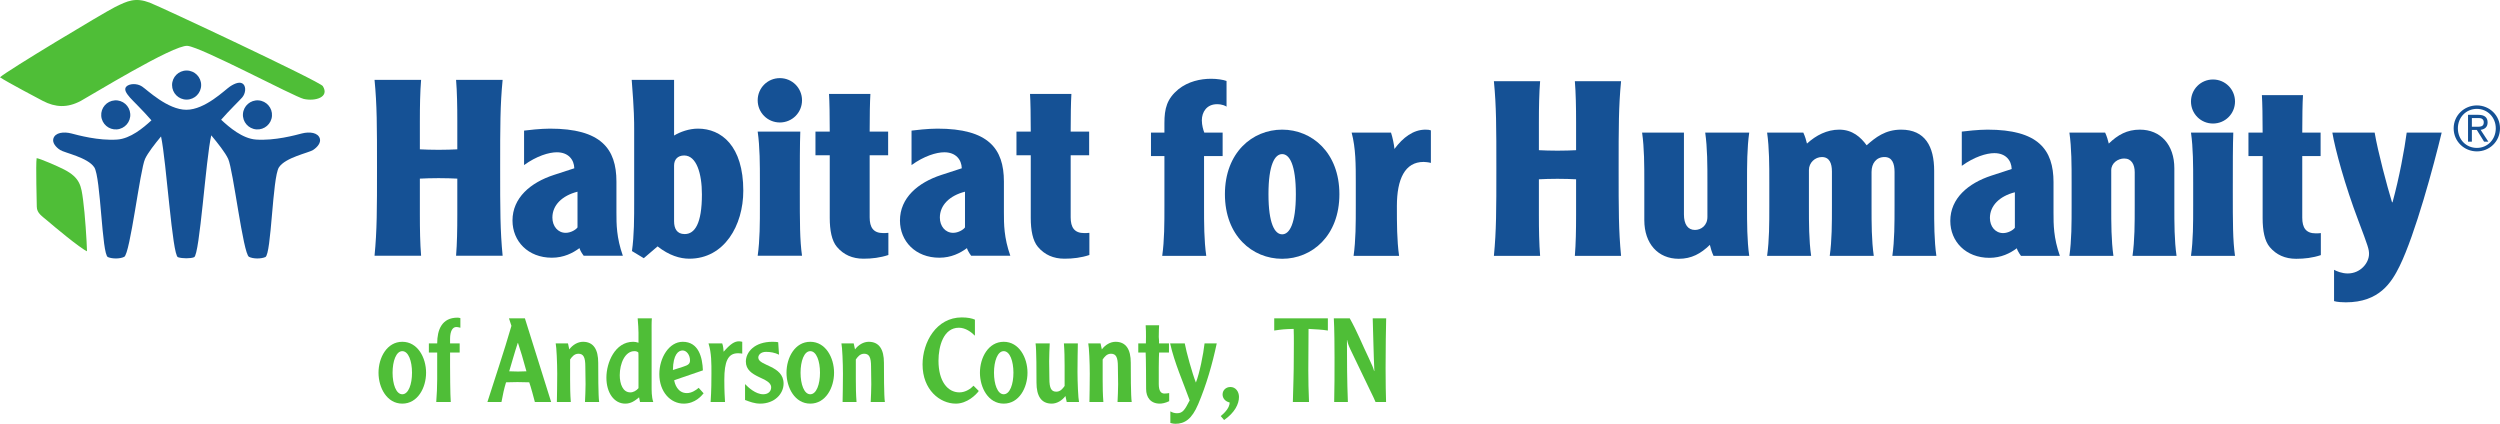 <?xml version="1.0" encoding="UTF-8" standalone="no"?>
<!-- Created with Inkscape (http://www.inkscape.org/) -->

<svg
   xmlns:dc="http://purl.org/dc/elements/1.1/"
   xmlns:cc="http://creativecommons.org/ns#"
   xmlns:rdf="http://www.w3.org/1999/02/22-rdf-syntax-ns#"
   xmlns:svg="http://www.w3.org/2000/svg"
   xmlns="http://www.w3.org/2000/svg"
   xmlns:sodipodi="http://sodipodi.sourceforge.net/DTD/sodipodi-0.dtd"
   xmlns:inkscape="http://www.inkscape.org/namespaces/inkscape"
   id="svg2"
   version="1.1"
   inkscape:version="0.91 r13725"
   xml:space="preserve"
   width="480.35"
   height="81.425"
   viewBox="0 0 480.35 81.425"
   sodipodi:docname="AndersonCO_sgl_2clr.svg"><defs
     id="defs6" /><sodipodi:namedview
     pagecolor="#ffffff"
     bordercolor="#666666"
     borderopacity="1"
     objecttolerance="10"
     gridtolerance="10"
     guidetolerance="10"
     inkscape:pageopacity="0"
     inkscape:pageshadow="2"
     inkscape:window-width="1920"
     inkscape:window-height="1051"
     id="namedview4"
     showgrid="false"
     inkscape:zoom="0.79317164"
     inkscape:cx="240.175"
     inkscape:cy="40.712502"
     inkscape:window-x="0"
     inkscape:window-y="0"
     inkscape:window-maximized="1"
     inkscape:current-layer="g10" /><g
     id="g10"
     inkscape:groupmode="layer"
     inkscape:label="ink_ext_XXXXXX"
     transform="matrix(1.25,0,0,-1.25,0,81.425)"><g
       id="g12"
       transform="scale(0.1,0.1)"><path
         d="m 286.84,498.285 c 12.351,0 22.359,10.02 22.359,22.352 0,12.359 -10.008,22.367 -22.359,22.367 -12.352,0 -22.36,-10.008 -22.36,-22.367 0,-12.332 10.008,-22.352 22.36,-22.352 m 107.301,-45.781 c 12.3,-0.899 23.019,8.359 23.91,20.691 0.898,12.309 -8.371,23.008 -20.68,23.918 -12.32,0.891 -23.031,-8.386 -23.922,-20.699 -0.89,-12.309 8.371,-23.008 20.692,-23.91 m 97.57,-14.359 c -2.633,9.679 -16.012,11.16 -27.82,8.089 -9.301,-2.429 -41.731,-11.437 -70.5,-9.347 -20.68,1.5 -40.891,18.707 -53.481,30.488 12.5,14.391 28.61,29.859 32.309,34.18 5.351,6.242 6.242,16.031 1.801,20.468 -4.461,4.442 -12.461,1.75 -20.469,-3.578 -8,-5.32 -38.242,-35.789 -67.102,-35.789 -28.847,0 -60.078,30.469 -68.097,35.789 -7.993,5.328 -19.571,4.442 -24.024,0 -4.449,-4.441 0.012,-10.648 5.352,-16.89 3.781,-4.418 20.5,-20.45 33.101,-35.121 -12.64,-11.731 -32.34,-28.09 -52.492,-29.547 -28.769,-2.09 -61.199,6.918 -70.5,9.347 -11.809,3.071 -25.187,1.59 -27.82,-8.089 -1.649,-6.071 3.492,-12.739 10.41,-17.27 6.871,-4.48 42.519,-11.398 52.562,-26.719 10.02,-15.359 11.547,-133.929 20.868,-137.922 6.82,-2.898 18.703,-2.898 25.16,0.391 9.043,4.602 24.293,133.98 32.011,150.57 4.25,9.2 14.989,22.91 24.559,34.481 8.242,-38.672 17.262,-182.602 25.961,-185.621 6.57,-2.25 19.648,-2.25 24.91,0 8.57,3.718 17.949,151.461 26.32,187.308 9.918,-11.886 21.52,-26.508 25.989,-36.168 7.703,-16.59 22.953,-145.968 32.011,-150.57 6.45,-3.289 18.321,-3.289 25.141,-0.391 9.32,3.993 10.848,122.563 20.879,137.922 10.031,15.321 45.691,22.239 52.559,26.719 6.91,4.531 12.05,11.199 10.402,17.27 m -312.16,14.359 c 12.32,0.902 21.59,11.601 20.679,23.91 -0.89,12.313 -11.589,21.59 -23.921,20.699 -12.309,-0.91 -21.571,-11.609 -20.68,-23.918 0.902,-12.332 11.609,-21.59 23.922,-20.691"
         style="fill:#155195;fill-opacity:1;fill-rule:nonzero;stroke:none"
         id="path14"
         inkscape:connector-curvature="0" /><path
         d="m 496.18,519.074 c 10.859,-17.25 -11.891,-23.711 -29.282,-19.75 -14.546,3.332 -157.308,79.641 -178.718,81.602 -21.328,1.961 -149.739,-77 -163.899,-84.582 -20.793,-11.11 -39.152,-10.039 -58.359,-0.078 -6.344,3.308 -55.25,29.121 -65.922,36.339 10.672,9.95 159.148,99.09 176.422,107.75 19.898,9.981 31.738,15.219 53.59,7.04 15.16,-5.661 261.668,-121.2 266.168,-128.321"
         style="fill:#4fbe37;fill-opacity:1;fill-rule:nonzero;stroke:none"
         id="path16"
         inkscape:connector-curvature="0" /><path
         d="m 56.32,408.336 c 5.559,-0.82 31.801,-12.141 42.199,-17.473 25,-12.886 26.29,-25.668 29.152,-46.488 3.039,-22.199 5.648,-63.551 6.09,-79.211 -10.453,4.492 -51.41,38.75 -61.184,47.191 -7.566,6.571 -16.039,11.239 -16.027,21.418 0.027,3.883 -1.762,65.024 -0.231,74.563"
         style="fill:#4fbe37;fill-opacity:1;fill-rule:nonzero;stroke:none"
         id="path18"
         inkscape:connector-curvature="0" /><path
         d="m 647.281,528.656 c -1.519,-18.551 -1.902,-40.16 -1.902,-63.242 l 0,-43.551 c 8.332,-0.367 16.672,-0.738 28.781,-0.738 12.129,0 20.442,0.371 28.77,0.738 l 0,43.551 c 0,23.082 -0.379,44.691 -1.891,63.242 l 71.563,0 c -3.793,-39 -3.793,-70.812 -3.793,-135.191 0,-64.352 0,-96.16 3.793,-135.16 l -71.563,0 c 1.512,18.539 1.891,40.14 1.891,63.23 l 0,55.289 c -8.328,0.371 -16.641,0.742 -28.77,0.742 -12.109,0 -20.449,-0.371 -28.781,-0.742 l 0,-55.289 c 0,-23.09 0.383,-44.691 1.902,-63.23 l -71.57,0 c 3.789,39 3.789,70.808 3.789,135.16 0,64.379 0,96.191 -3.789,135.191 l 71.57,0"
         style="fill:#155195;fill-opacity:1;fill-rule:nonzero;stroke:none"
         id="path20"
         inkscape:connector-curvature="0" /><path
         d="m 887.699,356.746 c -23.84,-6.051 -38.609,-20.82 -38.609,-39.762 0,-13.257 8.332,-23.468 20.441,-23.468 7.957,0 15.918,4.929 18.168,8.339 l 0,54.891 z m -82.148,93.899 c 5.289,0.761 25.75,3.031 39.75,3.031 78.379,0 102.23,-30.672 102.23,-81.403 l 0,-47.339 c 0,-18.168 0,-38.629 9.86,-66.629 l -60.211,0 c -4.551,6.05 -6.059,10.218 -6.45,11.73 -10.21,-7.582 -24.23,-14.762 -42.39,-14.762 -36.738,0 -60.578,25.364 -60.578,57.172 0,34.84 27.629,58.321 63.609,70.051 l 31.41,10.231 c -0.371,13.238 -9.082,24.597 -26.871,24.597 -12.121,0 -31.058,-5.679 -50.359,-19.679 l 0,53"
         style="fill:#155195;fill-opacity:1;fill-rule:nonzero;stroke:none"
         id="path22"
         inkscape:connector-curvature="0" /><path
         d="m 1036.14,311.305 c 0,-10.961 4.15,-19.692 16.28,-19.692 15.53,0 26.51,15.91 26.51,60.981 0,32.16 -8.34,59.82 -27.27,59.82 -10.22,0 -15.52,-6.449 -15.52,-15.539 l 0,-85.57 z m 0,217.351 0,-85.582 c 9.46,5.692 23.1,10.602 36.73,10.602 35.97,0 69.67,-26.5 69.67,-95.403 0,-53.398 -29.16,-104.519 -82.92,-104.519 -14.39,0 -31.06,4.93 -48.84,18.922 l -21.21,-18.153 -18.179,10.973 c 3.41,24.219 3.41,49.981 3.41,77.25 l 0,108.66 c 0,14.008 0,29.539 -3.801,77.25 l 65.14,0"
         style="fill:#155195;fill-opacity:1;fill-rule:nonzero;stroke:none"
         id="path24"
         inkscape:connector-curvature="0" /><path
         d="m 1230.16,449.125 c -0.75,-19.68 -0.75,-48.449 -0.75,-89.352 0,-51.488 0,-77.238 3.4,-101.468 l -68.15,0 c 3.4,24.23 3.4,49.98 3.4,77.25 l 0,36.332 c 0,27.277 0,53.019 -3.4,77.238 l 65.5,0 z m -31.42,82.191 c 18.92,0 34.07,-15.16 34.07,-34.082 0,-18.937 -15.15,-34.097 -34.07,-34.097 -18.93,0 -34.08,15.16 -34.08,34.097 0,18.922 15.15,34.082 34.08,34.082"
         style="fill:#155195;fill-opacity:1;fill-rule:nonzero;stroke:none"
         id="path26"
         inkscape:connector-curvature="0" /><path
         d="m 1337.91,507.066 c -0.76,-11.73 -1.14,-34.082 -1.14,-57.941 l 28.4,0 0,-36.352 -28.4,0 0,-95.386 c 0,-15.532 5.68,-24.262 20.82,-24.262 2.29,0 4.54,0 7.96,0.391 l 0,-34.071 c -12.51,-4.172 -25.36,-5.691 -38.24,-5.691 -17.04,0 -30.67,6.051 -40.9,18.191 -7.95,9.45 -10.99,25.36 -10.99,44.66 l 0,96.168 -21.95,0 0,36.352 21.95,0 c 0,23.859 -0.36,46.211 -1.13,57.941 l 63.62,0"
         style="fill:#155195;fill-opacity:1;fill-rule:nonzero;stroke:none"
         id="path28"
         inkscape:connector-curvature="0" /><path
         d="m 1483.31,356.746 c -23.86,-6.051 -38.63,-20.82 -38.63,-39.762 0,-13.257 8.33,-23.468 20.45,-23.468 7.94,0 15.9,4.929 18.18,8.339 l 0,54.891 z m -82.18,93.899 c 5.31,0.761 25.76,3.031 39.77,3.031 78.38,0 102.23,-30.672 102.23,-81.403 l 0,-47.339 c 0,-18.168 0,-38.629 9.84,-66.629 l -60.19,0 c -4.55,6.05 -6.07,10.218 -6.45,11.73 -10.22,-7.582 -24.23,-14.762 -42.41,-14.762 -36.72,0 -60.58,25.364 -60.58,57.172 0,34.84 27.64,58.321 63.61,70.051 l 31.42,10.231 c -0.38,13.238 -9.08,24.597 -26.88,24.597 -12.11,0 -31.04,-5.679 -50.36,-19.679 l 0,53"
         style="fill:#155195;fill-opacity:1;fill-rule:nonzero;stroke:none"
         id="path30"
         inkscape:connector-curvature="0" /><path
         d="m 1646.88,507.066 c -0.77,-11.73 -1.13,-34.082 -1.13,-57.941 l 28.4,0 0,-36.352 -28.4,0 0,-95.386 c 0,-15.532 5.67,-24.262 20.81,-24.262 2.27,0 4.55,0 7.95,0.391 l 0,-34.071 c -12.49,-4.172 -25.36,-5.691 -38.24,-5.691 -17.04,0 -30.67,6.051 -40.89,18.191 -7.95,9.45 -10.98,25.36 -10.98,44.66 l 0,96.168 -21.97,0 0,36.352 21.97,0 c 0,23.859 -0.38,46.211 -1.14,57.941 l 63.62,0"
         style="fill:#155195;fill-opacity:1;fill-rule:nonzero;stroke:none"
         id="path32"
         inkscape:connector-curvature="0" /><path
         d="m 3799.56,456.605 9.72,0 c 6.47,0 8.57,2.301 8.57,6.969 0,4.09 -3.05,6.379 -7.24,6.379 l -11.05,0 0,-13.348 z m 0,-22.941 -5.9,0 0,41.25 15.7,0 c 9.63,0 14.39,-3.91 14.39,-11.738 0,-7.422 -4.86,-10.563 -10.76,-11.321 l 11.9,-18.191 -6.57,0 -11.14,17.992 -7.62,0 0,-17.992 z m 7.71,-9.609 c 16.37,0 29.04,12.949 29.04,30.101 0,16.848 -12.67,29.891 -29.04,29.891 -16.65,0 -29.22,-13.043 -29.22,-29.891 0,-17.152 12.57,-30.101 29.22,-30.101 m 0,65.32 c 19.33,0 35.52,-15.23 35.52,-35.219 0,-20.211 -16.19,-35.453 -35.52,-35.453 -19.41,0 -35.71,15.242 -35.71,35.453 0,19.989 16.3,35.219 35.71,35.219"
         style="fill:#155195;fill-opacity:1;fill-rule:nonzero;stroke:none"
         id="path34"
         inkscape:connector-curvature="0" /><path
         d="m 1885.33,487.465 c -1.48,1.121 -6.38,3.762 -14.64,3.762 -15.8,0 -23.32,-12.024 -23.32,-24.832 0,-7.508 2.26,-15.008 3.76,-18.79 l 28.2,0 0,-36.082 -28.57,0 0,-76.707 c 0,-27.062 0,-52.64 3.39,-76.691 l -67.69,0 c 3.38,24.051 3.38,49.629 3.38,76.691 l 0,76.707 -20.66,0 0,36.082 20.66,0 0,14.668 c 0,22.18 3.77,37.211 21.44,51.883 15.03,12.039 33.83,16.168 50.37,16.168 9.04,0 18.8,-1.508 23.68,-3.39 l 0,-39.469"
         style="fill:#155195;fill-opacity:1;fill-rule:nonzero;stroke:none"
         id="path36"
         inkscape:connector-curvature="0" /><path
         d="m 1949.79,352.887 c 0,-45.532 9.76,-61.672 21.04,-61.672 11.29,0 21.06,16.14 21.06,61.672 0,45.476 -9.77,61.648 -21.06,61.648 -11.28,0 -21.04,-16.172 -21.04,-61.648 m 109.02,0 c 0,-63.934 -42.11,-99.274 -87.98,-99.274 -45.86,0 -87.98,35.34 -87.98,99.274 0,63.898 42.12,99.238 87.98,99.238 45.87,0 87.98,-35.34 87.98,-99.238"
         style="fill:#155195;fill-opacity:1;fill-rule:nonzero;stroke:none"
         id="path38"
         inkscape:connector-curvature="0" /><path
         d="m 2138.14,447.605 c 2.28,-6.75 4.91,-19.171 5.28,-25.179 13.15,17.679 28.95,29.699 47.74,29.699 4.14,0 6.4,-0.371 8.28,-1.129 l 0,-50.012 c -4.14,1.141 -9.41,1.512 -11.27,1.512 -28.59,0 -40.98,-26.312 -40.98,-67.68 0,-27.062 0,-52.64 3.37,-76.691 l -69.94,0 c 3.39,24.051 3.39,49.629 3.39,76.691 l 0,36.098 c 0,27.082 0,52.633 -6.39,76.691 l 60.52,0"
         style="fill:#155195;fill-opacity:1;fill-rule:nonzero;stroke:none"
         id="path40"
         inkscape:connector-curvature="0" /><path
         d="m 2367.35,526.566 c -1.51,-18.421 -1.88,-39.863 -1.88,-62.793 l 0,-43.226 c 8.27,-0.371 16.54,-0.742 28.58,-0.742 12.02,0 20.32,0.371 28.58,0.742 l 0,43.226 c 0,22.93 -0.39,44.372 -1.89,62.793 l 71.04,0 c -3.74,-38.73 -3.74,-70.281 -3.74,-134.211 0,-63.929 0,-95.5 3.74,-134.23 l -71.04,0 c 1.5,18.41 1.89,39.828 1.89,62.781 l 0,54.899 c -8.26,0.379 -16.56,0.742 -28.58,0.742 -12.04,0 -20.31,-0.363 -28.58,-0.742 l 0,-54.899 c 0,-22.953 0.37,-44.371 1.88,-62.781 l -71.05,0 c 3.77,38.73 3.77,70.301 3.77,134.23 0,63.93 0,95.481 -3.77,134.211 l 71.05,0"
         style="fill:#155195;fill-opacity:1;fill-rule:nonzero;stroke:none"
         id="path42"
         inkscape:connector-curvature="0" /><path
         d="m 2633.89,258.125 c -2.63,5.641 -4.52,12.012 -5.62,16.922 -13.93,-13.543 -28.22,-21.434 -47.77,-21.434 -31.97,0 -53,23.332 -53,59.403 l 0,57.898 c 0,27.082 0,52.633 -3.39,76.691 l 64.31,0 0,-125.929 c 0,-15.063 5.99,-23.723 16.92,-23.723 9.39,0 19.16,6.781 19.16,19.942 l 0,53.019 c 0,27.082 0,52.633 -3.38,76.691 l 67.65,0 c -3.36,-24.058 -3.36,-49.609 -3.36,-76.691 l 0,-36.098 c 0,-27.062 0,-52.64 3.36,-76.691 l -54.88,0"
         style="fill:#155195;fill-opacity:1;fill-rule:nonzero;stroke:none"
         id="path44"
         inkscape:connector-curvature="0" /><path
         d="m 2771.9,447.605 c 2.64,-5.621 4.49,-12.019 5.63,-16.902 13.91,12.774 30.83,21.422 49.63,21.422 20.3,0 33.09,-11.648 42.1,-24.059 13.53,12.039 28.58,24.059 53.03,24.059 36.84,0 50.74,-25.941 50.74,-63.16 l 0,-54.149 c 0,-27.062 0,-52.64 3.39,-76.691 l -67.67,0 c 3.38,24.051 3.38,49.629 3.38,76.691 l 0,52.27 c 0,13.16 -3.77,22.93 -15.41,22.93 -12.79,0 -19.94,-9.77 -19.94,-22.93 l 0,-52.27 c 0,-27.062 0,-52.64 3.4,-76.691 l -67.68,0 c 3.38,24.051 3.38,49.629 3.38,76.691 l 0,53.008 c 0,12.422 -3.77,22.192 -15.42,22.192 -10.52,0 -19.94,-8.661 -19.94,-19.911 l 0,-55.289 c 0,-27.062 0,-52.64 3.4,-76.691 l -67.68,0 c 3.38,24.051 3.38,49.629 3.38,76.691 l 0,36.098 c 0,27.082 0,52.633 -3.38,76.691 l 55.66,0"
         style="fill:#155195;fill-opacity:1;fill-rule:nonzero;stroke:none"
         id="path46"
         inkscape:connector-curvature="0" /><path
         d="m 3097.1,355.875 c -23.7,-6.012 -38.36,-20.699 -38.36,-39.469 0,-13.152 8.27,-23.293 20.32,-23.293 7.88,0 15.79,4.84 18.04,8.25 l 0,54.512 z m -81.59,93.25 c 5.25,0.73 25.56,3 39.48,3 77.83,0 101.51,-30.449 101.51,-80.84 l 0,-46.988 c 0,-18.051 0,-38.352 9.77,-66.172 l -59.78,0 c -4.5,6.012 -6.01,10.148 -6.39,11.672 -10.15,-7.551 -24.08,-14.703 -42.11,-14.703 -36.47,0 -60.15,25.23 -60.15,56.793 0,34.566 27.44,57.886 63.16,69.558 l 31.2,10.168 c -0.37,13.133 -9.03,24.41 -26.7,24.41 -12.02,0 -30.83,-5.636 -49.99,-19.539 l 0,52.641"
         style="fill:#155195;fill-opacity:1;fill-rule:nonzero;stroke:none"
         id="path48"
         inkscape:connector-curvature="0" /><path
         d="m 3235.82,447.605 c 2.64,-5.621 4.51,-12.019 5.64,-16.902 13.92,13.531 28.19,21.422 47.75,21.422 31.96,0 53.02,-23.289 53.02,-59.398 l 0,-57.911 c 0,-27.062 0,-52.64 3.38,-76.691 l -67.68,0 c 3.39,24.051 3.39,49.629 3.39,76.691 l 0,51.899 c 0,11.648 -4.9,21.051 -16.18,21.051 -9.39,0 -19.91,-6.782 -19.91,-18.051 l 0,-54.899 c 0,-27.062 0,-52.64 3.35,-76.691 l -67.65,0 c 3.39,24.051 3.39,49.629 3.39,76.691 l 0,36.098 c 0,27.082 0,52.633 -3.39,76.691 l 54.89,0"
         style="fill:#155195;fill-opacity:1;fill-rule:nonzero;stroke:none"
         id="path50"
         inkscape:connector-curvature="0" /><path
         d="m 3432.84,447.605 c -0.75,-19.539 -0.75,-48.121 -0.75,-88.718 0,-51.133 0,-76.711 3.39,-100.762 l -67.67,0 c 3.36,24.051 3.36,49.629 3.36,76.691 l 0,36.098 c 0,27.082 0,52.633 -3.36,76.691 l 65.03,0 z m -31.21,81.61 c 18.8,0 33.85,-15.059 33.85,-33.86 0,-18.789 -15.05,-33.832 -33.85,-33.832 -18.79,0 -33.82,15.043 -33.82,33.832 0,18.801 15.03,33.86 33.82,33.86"
         style="fill:#155195;fill-opacity:1;fill-rule:nonzero;stroke:none"
         id="path52"
         inkscape:connector-curvature="0" /><path
         d="m 3539.97,505.156 c -0.75,-11.66 -1.12,-33.859 -1.12,-57.551 l 28.2,0 0,-36.082 -28.2,0 0,-94.738 c 0,-15.422 5.64,-24.082 20.67,-24.082 2.26,0 4.52,0 7.9,0.41 l 0,-33.84 c -12.42,-4.179 -25.19,-5.66 -37.98,-5.66 -16.9,0 -30.46,6.024 -40.58,18.032 -7.92,9.421 -10.92,25.21 -10.92,44.39 l 0,95.488 -21.8,0 0,36.082 21.8,0 c 0,23.692 -0.39,45.891 -1.14,57.551 l 63.17,0"
         style="fill:#155195;fill-opacity:1;fill-rule:nonzero;stroke:none"
         id="path54"
         inkscape:connector-curvature="0" /><path
         d="m 3650.13,447.605 c 4.91,-29.332 19.19,-82.699 26.7,-107.14 l 0.78,0 c 10.5,38.359 18.41,81.59 21.78,107.14 l 53.76,0 c -12.4,-51.492 -40.6,-156 -64.67,-205.261 -12.41,-25.18 -31.2,-55.649 -82.69,-55.649 -5.26,0 -13.18,0.371 -18.07,1.879 l 0,48.11 c 3.4,-1.868 11.65,-5.618 21.06,-5.618 19.55,0 32.7,16.149 32.7,30.059 0,7.148 -1.49,11.66 -16.53,51.5 -20.31,53.422 -35.74,109.801 -39.85,134.98 l 65.03,0"
         style="fill:#155195;fill-opacity:1;fill-rule:nonzero;stroke:none"
         id="path56"
         inkscape:connector-curvature="0" /><path
         d="m 618.379,111.641 c -9.539,0 -14.941,-15.489 -14.941,-33.133 0,-17.648 5.402,-33.137 14.941,-33.137 9.543,0 14.945,15.488 14.945,33.137 0,17.645 -5.402,33.133 -14.945,33.133 z m 0,-80.664 c -23.582,0 -36.555,24.297 -36.555,47.531 0,23.23 12.973,47.527 36.555,47.527 23.59,0 36.555,-24.297 36.555,-47.527 0,-23.234 -12.965,-47.531 -36.555,-47.531"
         style="fill:#4fbe37;fill-opacity:1;fill-rule:nonzero;stroke:none"
         id="path58"
         inkscape:connector-curvature="0" /><path
         d="m 707.66,147.645 c -2.699,0.902 -5.402,1.085 -6.305,1.085 -5.578,0 -9.539,-6.132 -9.539,-18.183 l 0,-7.031 14.766,0 0,-14.043 -14.766,0 0,-19.805 c 0,-7.207 0.18,-46.453 1.079,-56.172 l -22.329,0 c 0.903,11.34 1.446,23.945 1.446,34.746 l 0,41.231 -12.789,0 0,14.043 12.789,0 c 0,20.886 7.199,39.609 31.148,39.609 1.258,0 2.879,-0.176 4.5,-0.723 l 0,-14.757"
         style="fill:#4fbe37;fill-opacity:1;fill-rule:nonzero;stroke:none"
         id="path60"
         inkscape:connector-curvature="0" /><path
         d="m 809.184,80.664 c -4.5,16.934 -9.727,34.219 -12.961,43.574 l -0.364,0 c -3.961,-11.699 -12.066,-40.156 -13.144,-43.574 6.484,-0.176 9.902,-0.352 13.508,-0.352 3.418,0 6.84,0.176 12.961,0.352 z m -2.344,81.387 40.332,-128.555 -25.024,0 c -0.902,3.953 -6.304,23.77 -8.64,30.242 -7.387,0.188 -12.965,0.363 -18.192,0.363 -5.398,0 -10.445,-0.176 -17.464,-0.363 -3.055,-10.086 -4.86,-18.367 -7.024,-30.242 l -21.605,0 c 12.246,38.887 24.847,75.254 36.914,117.031 l -3.782,11.524 24.485,0"
         style="fill:#4fbe37;fill-opacity:1;fill-rule:nonzero;stroke:none"
         id="path62"
         inkscape:connector-curvature="0" /><path
         d="m 873.07,123.516 1.985,-9.18 c 5.218,7.019 13.136,11.699 21.062,11.699 16.207,0 23.41,-11.875 23.41,-32.226 0,-12.785 0,-51.68 1.442,-60.312 l -21.789,0 c 0.363,2.871 0.898,23.945 0.898,27.363 0,3.965 -0.359,21.25 -0.359,27.012 0,14.395 -2.883,19.805 -10.621,19.805 -6.305,0 -9.903,-4.688 -12.785,-8.828 l 0,-30.965 c 0,-11.527 0.179,-23.047 1.082,-34.387 l -21.426,0 c 0.179,9.004 0.535,28.984 0.535,43.391 0,16.199 -1.078,41.226 -2.34,46.629 l 18.906,0"
         style="fill:#4fbe37;fill-opacity:1;fill-rule:nonzero;stroke:none"
         id="path64"
         inkscape:connector-curvature="0" /><path
         d="m 981.441,95.254 c 0,9.531 0,12.422 -0.179,14.219 -1.262,1.445 -3.418,2.168 -6.125,2.168 -14.407,0 -22.504,-18.907 -22.504,-36.914 0,-13.32 4.68,-26.465 16.207,-26.465 4.676,0 9.18,2.52 12.601,6.473 l 0,40.52 z m 20.529,66.797 c -0.54,-6.309 -0.36,-15.664 -0.36,-24.668 l 0,-77.422 c 0,-9.18 -0.18,-18.367 2.52,-26.465 l -20.353,0 -1.437,7.195 c -6.66,-5.574 -12.606,-9.715 -21.246,-9.715 -17.106,0 -28.989,16.562 -28.989,39.961 0,23.047 13.145,55.097 41.235,55.097 2.34,0 5.762,-0.535 8.101,-1.437 l 0,15.48 c 0,4.688 -0.543,13.867 -1.261,21.973 l 21.79,0"
         style="fill:#4fbe37;fill-opacity:1;fill-rule:nonzero;stroke:none"
         id="path66"
         inkscape:connector-curvature="0" /><path
         d="m 1050.01,87.684 c 8.11,2.531 10.62,4.68 10.62,9.727 0,8.469 -5.4,15.305 -11.34,15.305 -6.48,0 -14.58,-5.938 -14.94,-30.07 l 15.66,5.039 z m -13.68,-20.703 c 0.72,-5.223 5.04,-19.812 19.45,-19.812 7.2,0 13.86,4.336 18.18,8.105 l 7.56,-8.457 c -3.06,-3.602 -12.78,-15.84 -30.61,-15.84 -20.34,0 -37.45,18.184 -37.45,45.371 0,24.843 14.77,49.687 36.01,49.687 24.49,0 30.25,-24.121 30.97,-43.926 l -44.11,-15.129"
         style="fill:#4fbe37;fill-opacity:1;fill-rule:nonzero;stroke:none"
         id="path68"
         inkscape:connector-curvature="0" /><path
         d="m 1110.13,123.516 c 1.62,-3.782 1.98,-10.801 2.16,-12.786 10.63,12.247 16.92,16.028 23.59,16.028 1.44,0 3.78,-0.352 5.04,-0.723 l 0,-18.183 c -2.16,0.363 -4.5,0.546 -6.66,0.546 -15.49,0 -20.89,-12.968 -20.89,-40.703 0,-19.621 0.72,-26.102 1.08,-34.199 l -22.15,0 c 0.19,7.195 1.26,12.422 1.26,43.75 0,15.305 0.19,31.504 -4.5,46.27 l 21.07,0"
         style="fill:#4fbe37;fill-opacity:1;fill-rule:nonzero;stroke:none"
         id="path70"
         inkscape:connector-curvature="0" /><path
         d="m 1145.22,61.035 c 4.86,-5.039 16.21,-15.664 27.91,-15.664 7.74,0 12.24,4.512 12.24,10.625 0,15.84 -38.89,14.219 -38.89,39.609 0,14.765 13.51,30.43 40.87,30.43 1.99,0 7.03,-0.176 8.83,-0.722 l 1.26,-19.083 c -6.84,3.243 -13.33,4.317 -19.99,4.317 -7.92,0 -11.88,-4.668 -11.88,-8.809 0,-12.969 38.89,-11.894 38.89,-39.98 0,-15.84 -14.04,-30.781 -35.83,-30.781 -9.01,0 -16.03,2.871 -23.41,5.574 l 0,24.484"
         style="fill:#4fbe37;fill-opacity:1;fill-rule:nonzero;stroke:none"
         id="path72"
         inkscape:connector-curvature="0" /><path
         d="m 1245.49,111.641 c -9.54,0 -14.94,-15.489 -14.94,-33.133 0,-17.648 5.4,-33.137 14.94,-33.137 9.55,0 14.95,15.488 14.95,33.137 0,17.645 -5.4,33.133 -14.95,33.133 z m 0,-80.664 c -23.59,0 -36.54,24.297 -36.54,47.531 0,23.23 12.95,47.527 36.54,47.527 23.59,0 36.56,-24.297 36.56,-47.527 0,-23.234 -12.97,-47.531 -36.56,-47.531"
         style="fill:#4fbe37;fill-opacity:1;fill-rule:nonzero;stroke:none"
         id="path74"
         inkscape:connector-curvature="0" /><path
         d="m 1312.27,123.516 1.98,-9.18 c 5.22,7.019 13.14,11.699 21.06,11.699 16.21,0 23.41,-11.875 23.41,-32.226 0,-12.785 0,-51.68 1.44,-60.312 l -21.79,0 c 0.37,2.871 0.9,23.945 0.9,27.363 0,3.965 -0.35,21.25 -0.35,27.012 0,14.395 -2.88,19.805 -10.63,19.805 -6.3,0 -9.9,-4.688 -12.78,-8.828 l 0,-30.965 c 0,-11.527 0.18,-23.047 1.08,-34.387 l -21.43,0 c 0.18,9.004 0.54,28.984 0.54,43.391 0,16.199 -1.08,41.226 -2.34,46.629 l 18.91,0"
         style="fill:#4fbe37;fill-opacity:1;fill-rule:nonzero;stroke:none"
         id="path76"
         inkscape:connector-curvature="0" /><path
         d="m 1498.56,135.398 c -5.58,5.579 -14.4,12.247 -24.66,12.247 -23.59,0 -31.33,-28.27 -31.33,-50.77 0,-31.516 14.04,-48.613 32.22,-48.613 9.73,0 17.83,6.113 21.61,10.254 l 8.1,-8.105 c -4.14,-5.762 -17.82,-19.434 -35.29,-19.434 -24.48,0 -51.13,21.242 -51.13,60.137 0,34.387 21.25,72.383 60.32,72.383 9,0 15.84,-1.445 20.16,-3.43 l 0,-24.668"
         style="fill:#4fbe37;fill-opacity:1;fill-rule:nonzero;stroke:none"
         id="path78"
         inkscape:connector-curvature="0" /><path
         d="m 1542.83,111.641 c -9.54,0 -14.95,-15.489 -14.95,-33.133 0,-17.648 5.41,-33.137 14.95,-33.137 9.54,0 14.94,15.488 14.94,33.137 0,17.645 -5.4,33.133 -14.94,33.133 z m 0,-80.664 c -23.59,0 -36.55,24.297 -36.55,47.531 0,23.23 12.96,47.527 36.55,47.527 23.59,0 36.55,-24.297 36.55,-47.527 0,-23.234 -12.96,-47.531 -36.55,-47.531"
         style="fill:#4fbe37;fill-opacity:1;fill-rule:nonzero;stroke:none"
         id="path80"
         inkscape:connector-curvature="0" /><path
         d="m 1639.68,33.496 -1.98,9.18 c -5.23,-7.031 -13.15,-11.699 -21.07,-11.699 -16.21,0 -23.41,11.875 -23.41,32.227 0,12.774 0,51.68 -1.44,60.313 l 21.79,0 c -0.36,-2.871 -0.9,-23.946 -0.9,-27.364 0,-3.965 0.36,-21.25 0.36,-27.012 0,-14.406 2.88,-19.805 10.62,-19.805 6.3,0 9.9,4.688 12.79,8.828 l 0,30.957 c 0,11.524 -0.19,23.047 -1.09,34.395 l 21.43,0 c -0.18,-9.004 -0.54,-28.985 -0.54,-43.387 0,-16.203 1.08,-41.242 2.34,-46.633 l -18.9,0"
         style="fill:#4fbe37;fill-opacity:1;fill-rule:nonzero;stroke:none"
         id="path82"
         inkscape:connector-curvature="0" /><path
         d="m 1691.68,123.516 1.99,-9.18 c 5.22,7.019 13.14,11.699 21.06,11.699 16.21,0 23.41,-11.875 23.41,-32.226 0,-12.785 0,-51.68 1.44,-60.312 l -21.79,0 c 0.36,2.871 0.9,23.945 0.9,27.363 0,3.965 -0.36,21.25 -0.36,27.012 0,14.395 -2.88,19.805 -10.62,19.805 -6.3,0 -9.9,-4.688 -12.78,-8.828 l 0,-30.965 c 0,-11.527 0.18,-23.047 1.08,-34.387 l -21.43,0 c 0.18,9.004 0.54,28.984 0.54,43.391 0,16.199 -1.08,41.226 -2.34,46.629 l 18.9,0"
         style="fill:#4fbe37;fill-opacity:1;fill-rule:nonzero;stroke:none"
         id="path84"
         inkscape:connector-curvature="0" /><path
         d="m 1796.84,109.473 -15.13,0 c -0.18,-3.594 -0.54,-10.45 -0.54,-22.871 l 0,-25.195 c 0,-10.996 3.24,-14.953 8.82,-14.953 1.26,0 5.41,0.363 7.2,0.715 l 0,-12.422 c -5.94,-2.871 -11.16,-3.769 -14.4,-3.769 -14.23,0 -21.07,9.715 -21.07,22.5 0,8.828 -0.18,48.261 -0.71,55.996 l -11.35,0 0,14.043 11.7,0 c 0,2.343 0.54,16.386 -0.35,27.91 l 20.7,0 c -0.18,-3.965 -0.54,-7.383 -0.54,-18.008 0,-1.973 0.72,-6.301 0.36,-9.902 l 15.31,0 0,-14.043"
         style="fill:#4fbe37;fill-opacity:1;fill-rule:nonzero;stroke:none"
         id="path86"
         inkscape:connector-curvature="0" /><path
         d="m 1821.12,123.516 c 2.35,-12.969 11.53,-46.094 17.11,-60.137 5.58,14.043 11.53,43.75 13.32,60.137 l 18.73,0 C 1863.44,91.465 1854.43,59.961 1841.65,29.883 1831.93,7.02 1820.95,0 1806.72,0 c -1.8,0 -4.68,0.359 -7.74,1.262 l 0,17.82 c 3.6,-2.148 7.2,-2.871 10.26,-2.871 9,0 12.06,5.574 19.45,19.805 -10.45,28.984 -23.23,57.246 -30.07,87.5 l 22.5,0"
         style="fill:#4fbe37;fill-opacity:1;fill-rule:nonzero;stroke:none"
         id="path88"
         inkscape:connector-curvature="0" /><path
         d="m 1876.38,11.887 c 3.06,2.332 14.04,11.707 13.68,20.887 -6.66,1.445 -10.8,6.484 -10.8,12.246 0,6.484 5.04,11.524 12.06,11.524 7.93,0 13.15,-7.031 13.15,-15.312 0,-10.801 -6.48,-24.121 -22.87,-35.469 l -5.22,6.125"
         style="fill:#4fbe37;fill-opacity:1;fill-rule:nonzero;stroke:none"
         id="path90"
         inkscape:connector-curvature="0" /><path
         d="m 2041.09,143.32 c -8.09,1.446 -20.52,1.981 -29.7,2.52 0,-21.426 -0.36,-42.664 -0.36,-64.102 0,-15.117 0.36,-32.227 1.08,-48.242 l -24.84,0 c 0.71,28.086 1.43,43.203 1.43,68.77 0,14.589 0.36,28.996 -0.17,43.574 -14.06,-0.352 -17.84,-0.723 -29.9,-2.52 l 0,18.731 82.46,0 0,-18.731"
         style="fill:#4fbe37;fill-opacity:1;fill-rule:nonzero;stroke:none"
         id="path92"
         inkscape:connector-curvature="0" /><path
         d="m 2074.74,162.051 c 11.52,-20.528 19.26,-40.332 28.99,-60.5 5.94,-12.43 7.02,-15.477 8.46,-20.528 l 0.36,0.363 c -1.26,26.64 -1.62,53.652 -2.52,80.664 l 20.7,0 c -0.35,-11.883 -0.9,-45.742 -0.9,-76.699 0,-21.426 0.37,-41.418 0.73,-51.855 l -16.2,0 c -2.17,5.215 -3.25,7.383 -9.19,19.617 l -29.53,61.399 c -3.24,6.843 -4.14,10.273 -4.86,14.043 l -0.36,0 c 0,-31.68 0.18,-63.379 1.44,-95.059 l -21.07,0 c 0.55,19.805 0.55,45.371 0.55,68.055 0,16.203 -0.19,44.66 -1.09,60.5 l 24.49,0"
         style="fill:#4fbe37;fill-opacity:1;fill-rule:nonzero;stroke:none"
         id="path94"
         inkscape:connector-curvature="0" /></g></g></svg>